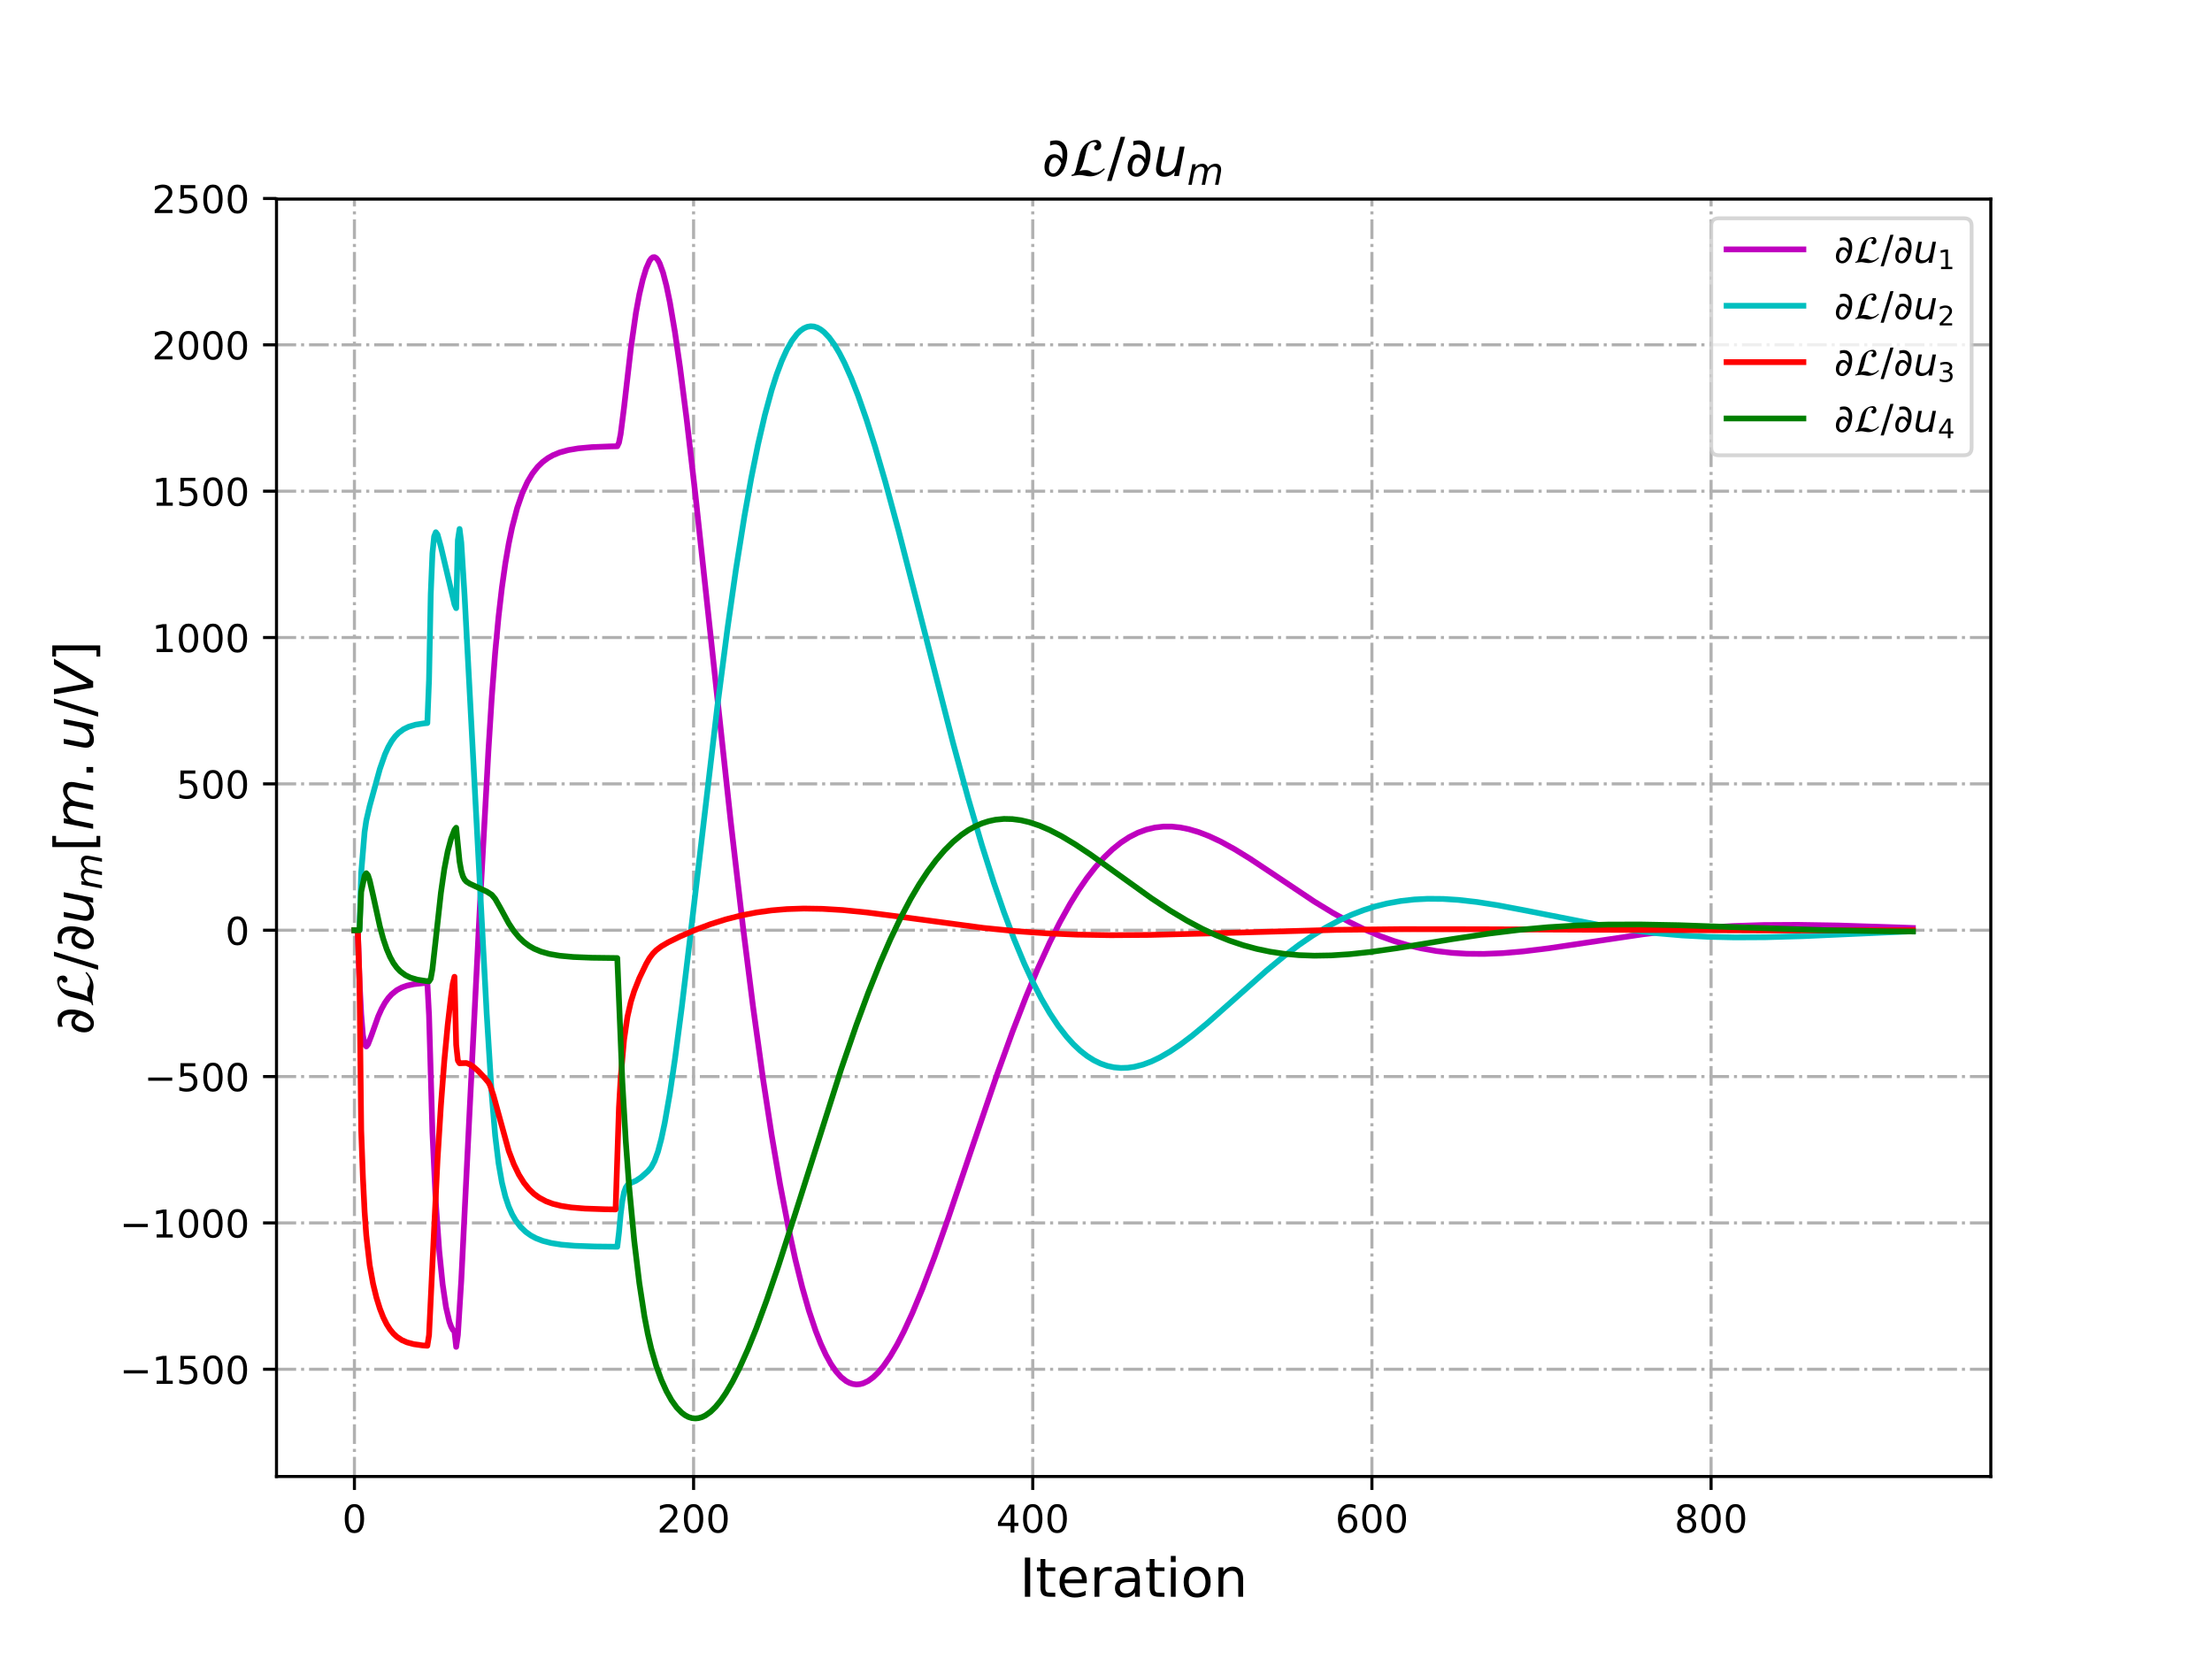 <?xml version="1.0" encoding="utf-8" standalone="no"?>
<!DOCTYPE svg PUBLIC "-//W3C//DTD SVG 1.1//EN"
  "http://www.w3.org/Graphics/SVG/1.1/DTD/svg11.dtd">
<!-- Created with matplotlib (http://matplotlib.org/) -->
<svg height="432pt" version="1.1" viewBox="0 0 576 432" width="576pt" xmlns="http://www.w3.org/2000/svg" xmlns:xlink="http://www.w3.org/1999/xlink">
 <defs>
  <style type="text/css">
*{stroke-linecap:butt;stroke-linejoin:round;}
  </style>
 </defs>
 <g id="figure_1">
  <g id="patch_1">
   <path d="M 0 432 
L 576 432 
L 576 0 
L 0 0 
z
" style="fill:#ffffff;"/>
  </g>
  <g id="axes_1">
   <g id="patch_2">
    <path d="M 72 384.48 
L 518.4 384.48 
L 518.4 51.84 
L 72 51.84 
z
" style="fill:#ffffff;"/>
   </g>
   <g id="matplotlib.axis_1">
    <g id="xtick_1">
     <g id="line2d_1">
      <path clip-path="url(#pac2ba873d5)" d="M 92.291 384.48 
L 92.291 51.84 
" style="fill:none;stroke:#b0b0b0;stroke-dasharray:5.12,1.28,0.8,1.28;stroke-dashoffset:0;stroke-width:0.8;"/>
     </g>
     <g id="line2d_2">
      <defs>
       <path d="M 0 0 
L 0 3.5 
" id="m2a09f7b54c" style="stroke:#000000;stroke-width:0.8;"/>
      </defs>
      <g>
       <use style="stroke:#000000;stroke-width:0.8;" x="92.291" xlink:href="#m2a09f7b54c" y="384.48"/>
      </g>
     </g>
     <g id="text_1">
      <!-- 0 -->
      <defs>
       <path d="M 31.781 66.406 
Q 24.172 66.406 20.328 58.906 
Q 16.5 51.422 16.5 36.375 
Q 16.5 21.391 20.328 13.891 
Q 24.172 6.391 31.781 6.391 
Q 39.453 6.391 43.281 13.891 
Q 47.125 21.391 47.125 36.375 
Q 47.125 51.422 43.281 58.906 
Q 39.453 66.406 31.781 66.406 
z
M 31.781 74.219 
Q 44.047 74.219 50.516 64.516 
Q 56.984 54.828 56.984 36.375 
Q 56.984 17.969 50.516 8.266 
Q 44.047 -1.422 31.781 -1.422 
Q 19.531 -1.422 13.062 8.266 
Q 6.594 17.969 6.594 36.375 
Q 6.594 54.828 13.062 64.516 
Q 19.531 74.219 31.781 74.219 
z
" id="DejaVuSans-30"/>
      </defs>
      <g transform="translate(89.11 399.078)scale(0.1 -0.1)">
       <use xlink:href="#DejaVuSans-30"/>
      </g>
     </g>
    </g>
    <g id="xtick_2">
     <g id="line2d_3">
      <path clip-path="url(#pac2ba873d5)" d="M 180.608 384.48 
L 180.608 51.84 
" style="fill:none;stroke:#b0b0b0;stroke-dasharray:5.12,1.28,0.8,1.28;stroke-dashoffset:0;stroke-width:0.8;"/>
     </g>
     <g id="line2d_4">
      <g>
       <use style="stroke:#000000;stroke-width:0.8;" x="180.608" xlink:href="#m2a09f7b54c" y="384.48"/>
      </g>
     </g>
     <g id="text_2">
      <!-- 200 -->
      <defs>
       <path d="M 19.188 8.297 
L 53.609 8.297 
L 53.609 0 
L 7.328 0 
L 7.328 8.297 
Q 12.938 14.109 22.625 23.891 
Q 32.328 33.688 34.812 36.531 
Q 39.547 41.844 41.422 45.531 
Q 43.312 49.219 43.312 52.781 
Q 43.312 58.594 39.234 62.25 
Q 35.156 65.922 28.609 65.922 
Q 23.969 65.922 18.812 64.312 
Q 13.672 62.703 7.812 59.422 
L 7.812 69.391 
Q 13.766 71.781 18.938 73 
Q 24.125 74.219 28.422 74.219 
Q 39.75 74.219 46.484 68.547 
Q 53.219 62.891 53.219 53.422 
Q 53.219 48.922 51.531 44.891 
Q 49.859 40.875 45.406 35.406 
Q 44.188 33.984 37.641 27.219 
Q 31.109 20.453 19.188 8.297 
z
" id="DejaVuSans-32"/>
      </defs>
      <g transform="translate(171.065 399.078)scale(0.1 -0.1)">
       <use xlink:href="#DejaVuSans-32"/>
       <use x="63.623" xlink:href="#DejaVuSans-30"/>
       <use x="127.246" xlink:href="#DejaVuSans-30"/>
      </g>
     </g>
    </g>
    <g id="xtick_3">
     <g id="line2d_5">
      <path clip-path="url(#pac2ba873d5)" d="M 268.926 384.48 
L 268.926 51.84 
" style="fill:none;stroke:#b0b0b0;stroke-dasharray:5.12,1.28,0.8,1.28;stroke-dashoffset:0;stroke-width:0.8;"/>
     </g>
     <g id="line2d_6">
      <g>
       <use style="stroke:#000000;stroke-width:0.8;" x="268.926" xlink:href="#m2a09f7b54c" y="384.48"/>
      </g>
     </g>
     <g id="text_3">
      <!-- 400 -->
      <defs>
       <path d="M 37.797 64.312 
L 12.891 25.391 
L 37.797 25.391 
z
M 35.203 72.906 
L 47.609 72.906 
L 47.609 25.391 
L 58.016 25.391 
L 58.016 17.188 
L 47.609 17.188 
L 47.609 0 
L 37.797 0 
L 37.797 17.188 
L 4.891 17.188 
L 4.891 26.703 
z
" id="DejaVuSans-34"/>
      </defs>
      <g transform="translate(259.382 399.078)scale(0.1 -0.1)">
       <use xlink:href="#DejaVuSans-34"/>
       <use x="63.623" xlink:href="#DejaVuSans-30"/>
       <use x="127.246" xlink:href="#DejaVuSans-30"/>
      </g>
     </g>
    </g>
    <g id="xtick_4">
     <g id="line2d_7">
      <path clip-path="url(#pac2ba873d5)" d="M 357.243 384.48 
L 357.243 51.84 
" style="fill:none;stroke:#b0b0b0;stroke-dasharray:5.12,1.28,0.8,1.28;stroke-dashoffset:0;stroke-width:0.8;"/>
     </g>
     <g id="line2d_8">
      <g>
       <use style="stroke:#000000;stroke-width:0.8;" x="357.243" xlink:href="#m2a09f7b54c" y="384.48"/>
      </g>
     </g>
     <g id="text_4">
      <!-- 600 -->
      <defs>
       <path d="M 33.016 40.375 
Q 26.375 40.375 22.484 35.828 
Q 18.609 31.297 18.609 23.391 
Q 18.609 15.531 22.484 10.953 
Q 26.375 6.391 33.016 6.391 
Q 39.656 6.391 43.531 10.953 
Q 47.406 15.531 47.406 23.391 
Q 47.406 31.297 43.531 35.828 
Q 39.656 40.375 33.016 40.375 
z
M 52.594 71.297 
L 52.594 62.312 
Q 48.875 64.062 45.094 64.984 
Q 41.312 65.922 37.594 65.922 
Q 27.828 65.922 22.672 59.328 
Q 17.531 52.734 16.797 39.406 
Q 19.672 43.656 24.016 45.922 
Q 28.375 48.188 33.594 48.188 
Q 44.578 48.188 50.953 41.516 
Q 57.328 34.859 57.328 23.391 
Q 57.328 12.156 50.688 5.359 
Q 44.047 -1.422 33.016 -1.422 
Q 20.359 -1.422 13.672 8.266 
Q 6.984 17.969 6.984 36.375 
Q 6.984 53.656 15.188 63.938 
Q 23.391 74.219 37.203 74.219 
Q 40.922 74.219 44.703 73.484 
Q 48.484 72.75 52.594 71.297 
z
" id="DejaVuSans-36"/>
      </defs>
      <g transform="translate(347.699 399.078)scale(0.1 -0.1)">
       <use xlink:href="#DejaVuSans-36"/>
       <use x="63.623" xlink:href="#DejaVuSans-30"/>
       <use x="127.246" xlink:href="#DejaVuSans-30"/>
      </g>
     </g>
    </g>
    <g id="xtick_5">
     <g id="line2d_9">
      <path clip-path="url(#pac2ba873d5)" d="M 445.56 384.48 
L 445.56 51.84 
" style="fill:none;stroke:#b0b0b0;stroke-dasharray:5.12,1.28,0.8,1.28;stroke-dashoffset:0;stroke-width:0.8;"/>
     </g>
     <g id="line2d_10">
      <g>
       <use style="stroke:#000000;stroke-width:0.8;" x="445.56" xlink:href="#m2a09f7b54c" y="384.48"/>
      </g>
     </g>
     <g id="text_5">
      <!-- 800 -->
      <defs>
       <path d="M 31.781 34.625 
Q 24.75 34.625 20.719 30.859 
Q 16.703 27.094 16.703 20.516 
Q 16.703 13.922 20.719 10.156 
Q 24.75 6.391 31.781 6.391 
Q 38.812 6.391 42.859 10.172 
Q 46.922 13.969 46.922 20.516 
Q 46.922 27.094 42.891 30.859 
Q 38.875 34.625 31.781 34.625 
z
M 21.922 38.812 
Q 15.578 40.375 12.031 44.719 
Q 8.5 49.078 8.5 55.328 
Q 8.5 64.062 14.719 69.141 
Q 20.953 74.219 31.781 74.219 
Q 42.672 74.219 48.875 69.141 
Q 55.078 64.062 55.078 55.328 
Q 55.078 49.078 51.531 44.719 
Q 48 40.375 41.703 38.812 
Q 48.828 37.156 52.797 32.312 
Q 56.781 27.484 56.781 20.516 
Q 56.781 9.906 50.312 4.234 
Q 43.844 -1.422 31.781 -1.422 
Q 19.734 -1.422 13.25 4.234 
Q 6.781 9.906 6.781 20.516 
Q 6.781 27.484 10.781 32.312 
Q 14.797 37.156 21.922 38.812 
z
M 18.312 54.391 
Q 18.312 48.734 21.844 45.562 
Q 25.391 42.391 31.781 42.391 
Q 38.141 42.391 41.719 45.562 
Q 45.312 48.734 45.312 54.391 
Q 45.312 60.062 41.719 63.234 
Q 38.141 66.406 31.781 66.406 
Q 25.391 66.406 21.844 63.234 
Q 18.312 60.062 18.312 54.391 
z
" id="DejaVuSans-38"/>
      </defs>
      <g transform="translate(436.017 399.078)scale(0.1 -0.1)">
       <use xlink:href="#DejaVuSans-38"/>
       <use x="63.623" xlink:href="#DejaVuSans-30"/>
       <use x="127.246" xlink:href="#DejaVuSans-30"/>
      </g>
     </g>
    </g>
    <g id="text_6">
     <!-- Iteration -->
     <defs>
      <path d="M 9.812 72.906 
L 19.672 72.906 
L 19.672 0 
L 9.812 0 
z
" id="DejaVuSans-49"/>
      <path d="M 18.312 70.219 
L 18.312 54.688 
L 36.812 54.688 
L 36.812 47.703 
L 18.312 47.703 
L 18.312 18.016 
Q 18.312 11.328 20.141 9.422 
Q 21.969 7.516 27.594 7.516 
L 36.812 7.516 
L 36.812 0 
L 27.594 0 
Q 17.188 0 13.234 3.875 
Q 9.281 7.766 9.281 18.016 
L 9.281 47.703 
L 2.688 47.703 
L 2.688 54.688 
L 9.281 54.688 
L 9.281 70.219 
z
" id="DejaVuSans-74"/>
      <path d="M 56.203 29.594 
L 56.203 25.203 
L 14.891 25.203 
Q 15.484 15.922 20.484 11.062 
Q 25.484 6.203 34.422 6.203 
Q 39.594 6.203 44.453 7.469 
Q 49.312 8.734 54.109 11.281 
L 54.109 2.781 
Q 49.266 0.734 44.188 -0.344 
Q 39.109 -1.422 33.891 -1.422 
Q 20.797 -1.422 13.156 6.188 
Q 5.516 13.812 5.516 26.812 
Q 5.516 40.234 12.766 48.109 
Q 20.016 56 32.328 56 
Q 43.359 56 49.781 48.891 
Q 56.203 41.797 56.203 29.594 
z
M 47.219 32.234 
Q 47.125 39.594 43.094 43.984 
Q 39.062 48.391 32.422 48.391 
Q 24.906 48.391 20.391 44.141 
Q 15.875 39.891 15.188 32.172 
z
" id="DejaVuSans-65"/>
      <path d="M 41.109 46.297 
Q 39.594 47.172 37.812 47.578 
Q 36.031 48 33.891 48 
Q 26.266 48 22.188 43.047 
Q 18.109 38.094 18.109 28.812 
L 18.109 0 
L 9.078 0 
L 9.078 54.688 
L 18.109 54.688 
L 18.109 46.188 
Q 20.953 51.172 25.484 53.578 
Q 30.031 56 36.531 56 
Q 37.453 56 38.578 55.875 
Q 39.703 55.766 41.062 55.516 
z
" id="DejaVuSans-72"/>
      <path d="M 34.281 27.484 
Q 23.391 27.484 19.188 25 
Q 14.984 22.516 14.984 16.5 
Q 14.984 11.719 18.141 8.906 
Q 21.297 6.109 26.703 6.109 
Q 34.188 6.109 38.703 11.406 
Q 43.219 16.703 43.219 25.484 
L 43.219 27.484 
z
M 52.203 31.203 
L 52.203 0 
L 43.219 0 
L 43.219 8.297 
Q 40.141 3.328 35.547 0.953 
Q 30.953 -1.422 24.312 -1.422 
Q 15.922 -1.422 10.953 3.297 
Q 6 8.016 6 15.922 
Q 6 25.141 12.172 29.828 
Q 18.359 34.516 30.609 34.516 
L 43.219 34.516 
L 43.219 35.406 
Q 43.219 41.609 39.141 45 
Q 35.062 48.391 27.688 48.391 
Q 23 48.391 18.547 47.266 
Q 14.109 46.141 10.016 43.891 
L 10.016 52.203 
Q 14.938 54.109 19.578 55.047 
Q 24.219 56 28.609 56 
Q 40.484 56 46.344 49.844 
Q 52.203 43.703 52.203 31.203 
z
" id="DejaVuSans-61"/>
      <path d="M 9.422 54.688 
L 18.406 54.688 
L 18.406 0 
L 9.422 0 
z
M 9.422 75.984 
L 18.406 75.984 
L 18.406 64.594 
L 9.422 64.594 
z
" id="DejaVuSans-69"/>
      <path d="M 30.609 48.391 
Q 23.391 48.391 19.188 42.75 
Q 14.984 37.109 14.984 27.297 
Q 14.984 17.484 19.156 11.844 
Q 23.344 6.203 30.609 6.203 
Q 37.797 6.203 41.984 11.859 
Q 46.188 17.531 46.188 27.297 
Q 46.188 37.016 41.984 42.703 
Q 37.797 48.391 30.609 48.391 
z
M 30.609 56 
Q 42.328 56 49.016 48.375 
Q 55.719 40.766 55.719 27.297 
Q 55.719 13.875 49.016 6.219 
Q 42.328 -1.422 30.609 -1.422 
Q 18.844 -1.422 12.172 6.219 
Q 5.516 13.875 5.516 27.297 
Q 5.516 40.766 12.172 48.375 
Q 18.844 56 30.609 56 
z
" id="DejaVuSans-6f"/>
      <path d="M 54.891 33.016 
L 54.891 0 
L 45.906 0 
L 45.906 32.719 
Q 45.906 40.484 42.875 44.328 
Q 39.844 48.188 33.797 48.188 
Q 26.516 48.188 22.312 43.547 
Q 18.109 38.922 18.109 30.906 
L 18.109 0 
L 9.078 0 
L 9.078 54.688 
L 18.109 54.688 
L 18.109 46.188 
Q 21.344 51.125 25.703 53.562 
Q 30.078 56 35.797 56 
Q 45.219 56 50.047 50.172 
Q 54.891 44.344 54.891 33.016 
z
" id="DejaVuSans-6e"/>
     </defs>
     <g transform="translate(265.508 415.796)scale(0.14 -0.14)">
      <use xlink:href="#DejaVuSans-49"/>
      <use x="29.492" xlink:href="#DejaVuSans-74"/>
      <use x="68.701" xlink:href="#DejaVuSans-65"/>
      <use x="130.225" xlink:href="#DejaVuSans-72"/>
      <use x="171.338" xlink:href="#DejaVuSans-61"/>
      <use x="232.617" xlink:href="#DejaVuSans-74"/>
      <use x="271.826" xlink:href="#DejaVuSans-69"/>
      <use x="299.609" xlink:href="#DejaVuSans-6f"/>
      <use x="360.791" xlink:href="#DejaVuSans-6e"/>
     </g>
    </g>
   </g>
   <g id="matplotlib.axis_2">
    <g id="ytick_1">
     <g id="line2d_11">
      <path clip-path="url(#pac2ba873d5)" d="M 72 356.558 
L 518.4 356.558 
" style="fill:none;stroke:#b0b0b0;stroke-dasharray:5.12,1.28,0.8,1.28;stroke-dashoffset:0;stroke-width:0.8;"/>
     </g>
     <g id="line2d_12">
      <defs>
       <path d="M 0 0 
L -3.5 0 
" id="mdbbeaacf88" style="stroke:#000000;stroke-width:0.8;"/>
      </defs>
      <g>
       <use style="stroke:#000000;stroke-width:0.8;" x="72" xlink:href="#mdbbeaacf88" y="356.558"/>
      </g>
     </g>
     <g id="text_7">
      <!-- −1500 -->
      <defs>
       <path d="M 10.594 35.5 
L 73.188 35.5 
L 73.188 27.203 
L 10.594 27.203 
z
" id="DejaVuSans-2212"/>
       <path d="M 12.406 8.297 
L 28.516 8.297 
L 28.516 63.922 
L 10.984 60.406 
L 10.984 69.391 
L 28.422 72.906 
L 38.281 72.906 
L 38.281 8.297 
L 54.391 8.297 
L 54.391 0 
L 12.406 0 
z
" id="DejaVuSans-31"/>
       <path d="M 10.797 72.906 
L 49.516 72.906 
L 49.516 64.594 
L 19.828 64.594 
L 19.828 46.734 
Q 21.969 47.469 24.109 47.828 
Q 26.266 48.188 28.422 48.188 
Q 40.625 48.188 47.75 41.5 
Q 54.891 34.812 54.891 23.391 
Q 54.891 11.625 47.562 5.094 
Q 40.234 -1.422 26.906 -1.422 
Q 22.312 -1.422 17.547 -0.641 
Q 12.797 0.141 7.719 1.703 
L 7.719 11.625 
Q 12.109 9.234 16.797 8.062 
Q 21.484 6.891 26.703 6.891 
Q 35.156 6.891 40.078 11.328 
Q 45.016 15.766 45.016 23.391 
Q 45.016 31 40.078 35.438 
Q 35.156 39.891 26.703 39.891 
Q 22.75 39.891 18.812 39.016 
Q 14.891 38.141 10.797 36.281 
z
" id="DejaVuSans-35"/>
      </defs>
      <g transform="translate(31.17 360.357)scale(0.1 -0.1)">
       <use xlink:href="#DejaVuSans-2212"/>
       <use x="83.789" xlink:href="#DejaVuSans-31"/>
       <use x="147.412" xlink:href="#DejaVuSans-35"/>
       <use x="211.035" xlink:href="#DejaVuSans-30"/>
       <use x="274.658" xlink:href="#DejaVuSans-30"/>
      </g>
     </g>
    </g>
    <g id="ytick_2">
     <g id="line2d_13">
      <path clip-path="url(#pac2ba873d5)" d="M 72 318.449 
L 518.4 318.449 
" style="fill:none;stroke:#b0b0b0;stroke-dasharray:5.12,1.28,0.8,1.28;stroke-dashoffset:0;stroke-width:0.8;"/>
     </g>
     <g id="line2d_14">
      <g>
       <use style="stroke:#000000;stroke-width:0.8;" x="72" xlink:href="#mdbbeaacf88" y="318.449"/>
      </g>
     </g>
     <g id="text_8">
      <!-- −1000 -->
      <g transform="translate(31.17 322.248)scale(0.1 -0.1)">
       <use xlink:href="#DejaVuSans-2212"/>
       <use x="83.789" xlink:href="#DejaVuSans-31"/>
       <use x="147.412" xlink:href="#DejaVuSans-30"/>
       <use x="211.035" xlink:href="#DejaVuSans-30"/>
       <use x="274.658" xlink:href="#DejaVuSans-30"/>
      </g>
     </g>
    </g>
    <g id="ytick_3">
     <g id="line2d_15">
      <path clip-path="url(#pac2ba873d5)" d="M 72 280.34 
L 518.4 280.34 
" style="fill:none;stroke:#b0b0b0;stroke-dasharray:5.12,1.28,0.8,1.28;stroke-dashoffset:0;stroke-width:0.8;"/>
     </g>
     <g id="line2d_16">
      <g>
       <use style="stroke:#000000;stroke-width:0.8;" x="72" xlink:href="#mdbbeaacf88" y="280.34"/>
      </g>
     </g>
     <g id="text_9">
      <!-- −500 -->
      <g transform="translate(37.533 284.139)scale(0.1 -0.1)">
       <use xlink:href="#DejaVuSans-2212"/>
       <use x="83.789" xlink:href="#DejaVuSans-35"/>
       <use x="147.412" xlink:href="#DejaVuSans-30"/>
       <use x="211.035" xlink:href="#DejaVuSans-30"/>
      </g>
     </g>
    </g>
    <g id="ytick_4">
     <g id="line2d_17">
      <path clip-path="url(#pac2ba873d5)" d="M 72 242.231 
L 518.4 242.231 
" style="fill:none;stroke:#b0b0b0;stroke-dasharray:5.12,1.28,0.8,1.28;stroke-dashoffset:0;stroke-width:0.8;"/>
     </g>
     <g id="line2d_18">
      <g>
       <use style="stroke:#000000;stroke-width:0.8;" x="72" xlink:href="#mdbbeaacf88" y="242.231"/>
      </g>
     </g>
     <g id="text_10">
      <!-- 0 -->
      <g transform="translate(58.638 246.03)scale(0.1 -0.1)">
       <use xlink:href="#DejaVuSans-30"/>
      </g>
     </g>
    </g>
    <g id="ytick_5">
     <g id="line2d_19">
      <path clip-path="url(#pac2ba873d5)" d="M 72 204.122 
L 518.4 204.122 
" style="fill:none;stroke:#b0b0b0;stroke-dasharray:5.12,1.28,0.8,1.28;stroke-dashoffset:0;stroke-width:0.8;"/>
     </g>
     <g id="line2d_20">
      <g>
       <use style="stroke:#000000;stroke-width:0.8;" x="72" xlink:href="#mdbbeaacf88" y="204.122"/>
      </g>
     </g>
     <g id="text_11">
      <!-- 500 -->
      <g transform="translate(45.913 207.921)scale(0.1 -0.1)">
       <use xlink:href="#DejaVuSans-35"/>
       <use x="63.623" xlink:href="#DejaVuSans-30"/>
       <use x="127.246" xlink:href="#DejaVuSans-30"/>
      </g>
     </g>
    </g>
    <g id="ytick_6">
     <g id="line2d_21">
      <path clip-path="url(#pac2ba873d5)" d="M 72 166.013 
L 518.4 166.013 
" style="fill:none;stroke:#b0b0b0;stroke-dasharray:5.12,1.28,0.8,1.28;stroke-dashoffset:0;stroke-width:0.8;"/>
     </g>
     <g id="line2d_22">
      <g>
       <use style="stroke:#000000;stroke-width:0.8;" x="72" xlink:href="#mdbbeaacf88" y="166.013"/>
      </g>
     </g>
     <g id="text_12">
      <!-- 1000 -->
      <g transform="translate(39.55 169.812)scale(0.1 -0.1)">
       <use xlink:href="#DejaVuSans-31"/>
       <use x="63.623" xlink:href="#DejaVuSans-30"/>
       <use x="127.246" xlink:href="#DejaVuSans-30"/>
       <use x="190.869" xlink:href="#DejaVuSans-30"/>
      </g>
     </g>
    </g>
    <g id="ytick_7">
     <g id="line2d_23">
      <path clip-path="url(#pac2ba873d5)" d="M 72 127.904 
L 518.4 127.904 
" style="fill:none;stroke:#b0b0b0;stroke-dasharray:5.12,1.28,0.8,1.28;stroke-dashoffset:0;stroke-width:0.8;"/>
     </g>
     <g id="line2d_24">
      <g>
       <use style="stroke:#000000;stroke-width:0.8;" x="72" xlink:href="#mdbbeaacf88" y="127.904"/>
      </g>
     </g>
     <g id="text_13">
      <!-- 1500 -->
      <g transform="translate(39.55 131.703)scale(0.1 -0.1)">
       <use xlink:href="#DejaVuSans-31"/>
       <use x="63.623" xlink:href="#DejaVuSans-35"/>
       <use x="127.246" xlink:href="#DejaVuSans-30"/>
       <use x="190.869" xlink:href="#DejaVuSans-30"/>
      </g>
     </g>
    </g>
    <g id="ytick_8">
     <g id="line2d_25">
      <path clip-path="url(#pac2ba873d5)" d="M 72 89.795 
L 518.4 89.795 
" style="fill:none;stroke:#b0b0b0;stroke-dasharray:5.12,1.28,0.8,1.28;stroke-dashoffset:0;stroke-width:0.8;"/>
     </g>
     <g id="line2d_26">
      <g>
       <use style="stroke:#000000;stroke-width:0.8;" x="72" xlink:href="#mdbbeaacf88" y="89.795"/>
      </g>
     </g>
     <g id="text_14">
      <!-- 2000 -->
      <g transform="translate(39.55 93.594)scale(0.1 -0.1)">
       <use xlink:href="#DejaVuSans-32"/>
       <use x="63.623" xlink:href="#DejaVuSans-30"/>
       <use x="127.246" xlink:href="#DejaVuSans-30"/>
       <use x="190.869" xlink:href="#DejaVuSans-30"/>
      </g>
     </g>
    </g>
    <g id="ytick_9">
     <g id="line2d_27">
      <path clip-path="url(#pac2ba873d5)" d="M 72 51.686 
L 518.4 51.686 
" style="fill:none;stroke:#b0b0b0;stroke-dasharray:5.12,1.28,0.8,1.28;stroke-dashoffset:0;stroke-width:0.8;"/>
     </g>
     <g id="line2d_28">
      <g>
       <use style="stroke:#000000;stroke-width:0.8;" x="72" xlink:href="#mdbbeaacf88" y="51.686"/>
      </g>
     </g>
     <g id="text_15">
      <!-- 2500 -->
      <g transform="translate(39.55 55.485)scale(0.1 -0.1)">
       <use xlink:href="#DejaVuSans-32"/>
       <use x="63.623" xlink:href="#DejaVuSans-35"/>
       <use x="127.246" xlink:href="#DejaVuSans-30"/>
       <use x="190.869" xlink:href="#DejaVuSans-30"/>
      </g>
     </g>
    </g>
    <g id="text_16">
     <!-- $\partial \mathcal{L}/ \partial u_{m}[m.u/V]$ -->
     <defs>
      <path d="M 21.344 -1.422 
Q 14.453 -1.422 9.969 2.734 
Q 4.641 7.672 4.641 16.609 
Q 4.641 25.875 9.328 33.109 
Q 14.156 40.531 22.859 40.531 
Q 28.562 40.531 33.062 36.969 
Q 35.688 34.859 37.5 31.344 
Q 38.141 35.297 38.141 39.797 
Q 38.141 46.391 36.578 50.203 
Q 33.109 58.641 23.922 58.641 
Q 20.453 58.641 15.094 56.5 
L 15.094 64.703 
Q 20.75 66.219 25.828 66.219 
Q 38.922 66.219 44.484 54.203 
Q 47.078 48.531 47.078 40.094 
Q 47.078 34.578 45.844 28.172 
Q 42.781 12.156 34.812 4.547 
Q 28.562 -1.422 21.344 -1.422 
z
M 12.984 15.141 
Q 12.984 10.25 15.141 7.625 
Q 17.438 4.828 20.953 4.828 
Q 24.078 4.828 26.562 7.031 
Q 30.078 10.062 32.672 14.984 
Q 34.812 19.047 35.891 23.391 
Q 31.547 33.891 24.031 33.891 
Q 17.578 33.891 14.75 25.391 
Q 12.984 20.125 12.984 15.141 
z
" id="DejaVuSans-2202"/>
      <path d="M 63.594 14.297 
L 65.297 12.5 
Q 52.297 -0.703 37.703 -0.703 
Q 33.703 -0.703 28.906 0.406 
Q 21.797 1.906 17.906 1.906 
Q 15.703 1.906 10.5 0.953 
Q 5.297 0 3 0 
L 3.594 2.406 
Q 9.094 2.406 11.406 11.703 
L 18.406 40.094 
Q 20.094 47 23.688 52.391 
Q 27.297 57.797 31.641 60.844 
Q 36 63.906 40.391 65.453 
Q 44.797 67 48.797 67 
Q 53.797 67 56.141 63.797 
Q 58.5 60.594 58.5 56 
Q 58.5 52.297 56.141 50 
Q 53.797 47.703 50.406 47.703 
Q 48.203 47.703 46.797 49.203 
Q 45.406 50.703 45.406 52.797 
Q 45.406 54.406 46.203 55.5 
Q 47 56.594 47.891 56.938 
Q 48.797 57.297 49.594 57.891 
Q 50.406 58.5 50.406 59.203 
Q 50.406 63 44.594 63 
Q 39.406 63 36.094 59.141 
Q 32.797 55.297 31.094 48.938 
Q 29.406 42.594 28.047 35.688 
Q 26.703 28.797 24.203 21.297 
Q 21.703 13.797 18.094 9.203 
L 18.094 8.797 
Q 21.297 11 29.5 11 
Q 34.797 11 38.438 8.5 
Q 42.094 6 46.297 6 
Q 54.797 6 63.594 14.297 
z
" id="STIXNonUnicode-Italic-e238"/>
      <path d="M 25.391 72.906 
L 33.688 72.906 
L 8.297 -9.281 
L 0 -9.281 
z
" id="DejaVuSans-2f"/>
      <path d="M 6.688 21.688 
L 13.094 54.688 
L 22.125 54.688 
L 15.719 22.016 
Q 15.234 19.625 15.016 17.922 
Q 14.797 16.219 14.797 15.094 
Q 14.797 10.938 17.328 8.656 
Q 19.875 6.391 24.516 6.391 
Q 31.734 6.391 37 11.266 
Q 42.281 16.156 43.891 24.422 
L 49.906 54.688 
L 58.891 54.688 
L 48.297 0 
L 39.312 0 
L 41.109 8.594 
Q 37.312 3.812 32.062 1.188 
Q 26.812 -1.422 20.906 -1.422 
Q 13.719 -1.422 9.719 2.516 
Q 5.719 6.453 5.719 13.484 
Q 5.719 14.938 5.953 17.141 
Q 6.203 19.344 6.688 21.688 
z
" id="DejaVuSans-Oblique-75"/>
      <path d="M 89.797 33.016 
L 83.406 0 
L 74.422 0 
L 80.719 32.719 
Q 81.109 34.812 81.297 36.328 
Q 81.5 37.844 81.5 38.922 
Q 81.5 43.312 79.047 45.75 
Q 76.609 48.188 72.219 48.188 
Q 65.672 48.188 60.547 43.281 
Q 55.422 38.375 53.906 30.516 
L 47.906 0 
L 38.922 0 
L 45.312 32.719 
Q 45.703 34.516 45.891 36.047 
Q 46.094 37.594 46.094 38.812 
Q 46.094 43.266 43.656 45.719 
Q 41.219 48.188 36.922 48.188 
Q 30.281 48.188 25.141 43.281 
Q 20.016 38.375 18.5 30.516 
L 12.5 0 
L 3.516 0 
L 14.203 54.688 
L 23.188 54.688 
L 21.484 46.188 
Q 25.141 50.984 30.047 53.484 
Q 34.969 56 40.578 56 
Q 46.531 56 50.359 52.875 
Q 54.203 49.75 54.984 44.188 
Q 59.078 49.953 64.469 52.969 
Q 69.875 56 75.875 56 
Q 82.906 56 86.734 51.953 
Q 90.578 47.906 90.578 40.484 
Q 90.578 38.875 90.375 36.938 
Q 90.188 35.016 89.797 33.016 
z
" id="DejaVuSans-Oblique-6d"/>
      <path d="M 8.594 75.984 
L 29.297 75.984 
L 29.297 69 
L 17.578 69 
L 17.578 -6.203 
L 29.297 -6.203 
L 29.297 -13.188 
L 8.594 -13.188 
z
" id="DejaVuSans-5b"/>
      <path d="M 10.688 12.406 
L 21 12.406 
L 21 0 
L 10.688 0 
z
" id="DejaVuSans-2e"/>
      <path d="M 20.609 0 
L 7.812 72.906 
L 17.484 72.906 
L 28.078 10.203 
L 63.484 72.906 
L 74.219 72.906 
L 32.078 0 
z
" id="DejaVuSans-Oblique-56"/>
      <path d="M 30.422 75.984 
L 30.422 -13.188 
L 9.719 -13.188 
L 9.719 -6.203 
L 21.391 -6.203 
L 21.391 69 
L 9.719 69 
L 9.719 75.984 
z
" id="DejaVuSans-5d"/>
     </defs>
     <g transform="translate(24.259 269.47)rotate(-90)scale(0.14 -0.14)">
      <use transform="translate(0 0.016)" xlink:href="#DejaVuSans-2202"/>
      <use transform="translate(51.709 0.016)" xlink:href="#STIXNonUnicode-Italic-e238"/>
      <use transform="translate(121.009 0.016)" xlink:href="#DejaVuSans-2f"/>
      <use transform="translate(154.7 0.016)" xlink:href="#DejaVuSans-2202"/>
      <use transform="translate(206.409 0.016)" xlink:href="#DejaVuSans-Oblique-75"/>
      <use transform="translate(269.788 -16.391)scale(0.7)" xlink:href="#DejaVuSans-Oblique-6d"/>
      <use transform="translate(340.711 0.016)" xlink:href="#DejaVuSans-5b"/>
      <use transform="translate(379.725 0.016)" xlink:href="#DejaVuSans-Oblique-6d"/>
      <use transform="translate(477.137 0.016)" xlink:href="#DejaVuSans-2e"/>
      <use transform="translate(528.406 0.016)" xlink:href="#DejaVuSans-Oblique-75"/>
      <use transform="translate(591.785 0.016)" xlink:href="#DejaVuSans-2f"/>
      <use transform="translate(625.477 0.016)" xlink:href="#DejaVuSans-Oblique-56"/>
      <use transform="translate(693.885 0.016)" xlink:href="#DejaVuSans-5d"/>
     </g>
    </g>
   </g>
   <g id="line2d_29">
    <path clip-path="url(#pac2ba873d5)" d="M 92.291 242.231 
L 92.732 242.231 
L 93.174 242.231 
L 93.616 255.569 
L 94.057 264.114 
L 94.499 269.562 
L 94.94 271.979 
L 95.382 272.49 
L 95.824 271.961 
L 96.707 269.659 
L 98.473 264.689 
L 99.356 262.717 
L 100.239 261.126 
L 101.123 259.869 
L 102.006 258.891 
L 103.331 257.83 
L 104.655 257.124 
L 105.98 256.658 
L 107.746 256.277 
L 110.396 255.991 
L 111.279 255.939 
L 111.721 264.331 
L 112.604 294.847 
L 113.487 313.255 
L 114.37 325.679 
L 115.253 334.392 
L 116.137 340.379 
L 117.02 344.201 
L 117.461 345.429 
L 117.903 346.26 
L 118.345 346.732 
L 118.786 350.718 
L 119.228 347.636 
L 120.111 333.503 
L 122.319 288.576 
L 124.968 235.873 
L 127.176 195.601 
L 128.059 181.52 
L 128.943 169.931 
L 129.826 160.546 
L 130.709 152.92 
L 131.592 146.682 
L 132.475 141.549 
L 133.358 137.305 
L 134.683 132.255 
L 136.008 128.422 
L 137.333 125.506 
L 138.658 123.284 
L 139.982 121.59 
L 141.307 120.296 
L 142.632 119.309 
L 143.957 118.556 
L 145.723 117.821 
L 147.931 117.207 
L 150.58 116.755 
L 154.113 116.432 
L 158.971 116.239 
L 160.737 116.204 
L 161.178 115.267 
L 161.62 113.019 
L 162.503 106.073 
L 164.27 90.71 
L 165.594 81.466 
L 166.477 76.665 
L 167.361 72.863 
L 168.244 69.954 
L 169.127 67.939 
L 169.569 67.325 
L 170.01 66.996 
L 170.452 66.96 
L 170.893 67.216 
L 171.335 67.759 
L 171.777 68.581 
L 172.66 71.017 
L 173.543 74.423 
L 174.426 78.69 
L 175.751 86.477 
L 177.076 95.632 
L 178.842 109.464 
L 181.05 128.559 
L 185.024 165.393 
L 190.323 214.327 
L 193.414 240.906 
L 196.064 261.934 
L 198.713 281.083 
L 200.921 295.491 
L 203.129 308.433 
L 205.337 319.882 
L 207.103 327.963 
L 208.87 335.092 
L 210.636 341.283 
L 212.402 346.554 
L 213.727 349.919 
L 215.052 352.792 
L 216.377 355.187 
L 217.702 357.116 
L 219.026 358.596 
L 220.351 359.643 
L 221.234 360.108 
L 222.117 360.392 
L 223.001 360.502 
L 223.884 360.441 
L 224.767 360.217 
L 226.092 359.583 
L 227.416 358.61 
L 228.741 357.318 
L 230.066 355.724 
L 231.832 353.163 
L 233.599 350.146 
L 235.365 346.718 
L 237.573 341.922 
L 240.222 335.531 
L 243.314 327.379 
L 246.846 317.407 
L 253.028 299.131 
L 259.652 279.722 
L 263.627 268.725 
L 267.159 259.589 
L 270.25 252.192 
L 273.341 245.418 
L 275.991 240.144 
L 278.64 235.381 
L 280.848 231.812 
L 283.056 228.609 
L 285.264 225.771 
L 287.472 223.295 
L 289.68 221.174 
L 291.888 219.398 
L 294.096 217.957 
L 296.304 216.837 
L 298.512 216.022 
L 300.72 215.496 
L 302.928 215.242 
L 305.136 215.239 
L 307.344 215.47 
L 309.552 215.914 
L 312.201 216.698 
L 314.851 217.725 
L 317.942 219.181 
L 321.474 221.122 
L 325.449 223.564 
L 331.189 227.375 
L 342.229 234.754 
L 347.086 237.717 
L 351.502 240.15 
L 355.477 242.089 
L 359.451 243.771 
L 362.984 245.04 
L 366.516 246.096 
L 370.049 246.94 
L 374.023 247.647 
L 377.998 248.113 
L 381.972 248.357 
L 386.388 248.396 
L 391.245 248.198 
L 396.544 247.751 
L 403.168 246.946 
L 412.883 245.5 
L 427.897 243.272 
L 436.287 242.27 
L 443.794 241.594 
L 451.301 241.137 
L 459.249 240.879 
L 468.081 240.826 
L 478.679 241 
L 495.018 241.529 
L 498.109 241.638 
L 498.109 241.638 
" style="fill:none;stroke:#bf00bf;stroke-linecap:square;stroke-width:1.5;"/>
   </g>
   <g id="line2d_30">
    <path clip-path="url(#pac2ba873d5)" d="M 92.291 242.231 
L 93.616 242.231 
L 94.057 227.226 
L 94.94 216.634 
L 95.382 213.665 
L 96.265 209.854 
L 98.915 200.231 
L 100.239 196.444 
L 101.123 194.495 
L 102.006 192.959 
L 102.889 191.768 
L 103.772 190.855 
L 105.097 189.879 
L 106.422 189.237 
L 108.188 188.712 
L 110.396 188.364 
L 111.279 188.281 
L 111.721 177.03 
L 112.162 154.787 
L 112.604 144.109 
L 113.045 139.694 
L 113.487 138.595 
L 113.929 139.189 
L 114.812 142.377 
L 118.345 157.387 
L 118.786 158.36 
L 119.228 140.644 
L 119.669 137.745 
L 120.111 141.232 
L 120.994 155.46 
L 126.735 263.982 
L 128.059 285.231 
L 128.943 295.684 
L 129.826 302.944 
L 130.709 307.985 
L 131.592 311.573 
L 132.475 314.207 
L 133.358 316.201 
L 134.242 317.749 
L 135.566 319.496 
L 136.891 320.768 
L 138.216 321.714 
L 139.541 322.425 
L 141.307 323.112 
L 143.515 323.683 
L 146.164 324.101 
L 149.697 324.401 
L 154.996 324.589 
L 160.737 324.655 
L 161.178 320.934 
L 161.62 316.16 
L 162.062 312.655 
L 162.503 310.483 
L 162.945 309.252 
L 163.386 308.59 
L 164.27 308.019 
L 165.594 307.462 
L 166.919 306.582 
L 168.685 305.006 
L 169.569 303.979 
L 170.452 302.341 
L 171.335 299.873 
L 172.218 296.533 
L 173.101 292.368 
L 174.426 284.763 
L 175.751 275.825 
L 177.517 262.388 
L 180.167 240.286 
L 186.79 184.029 
L 189.44 163.645 
L 191.648 148.202 
L 193.856 134.351 
L 195.622 124.487 
L 197.389 115.739 
L 199.155 108.12 
L 200.921 101.627 
L 202.246 97.489 
L 203.571 93.968 
L 204.896 91.051 
L 206.22 88.724 
L 207.545 86.971 
L 208.428 86.113 
L 209.311 85.495 
L 210.195 85.112 
L 211.078 84.959 
L 211.961 85.028 
L 212.844 85.313 
L 213.727 85.807 
L 214.61 86.503 
L 215.935 87.911 
L 217.26 89.734 
L 218.585 91.948 
L 219.909 94.527 
L 221.676 98.493 
L 223.442 103.006 
L 225.65 109.329 
L 227.858 116.305 
L 230.508 125.382 
L 234.04 138.387 
L 238.898 157.267 
L 248.171 193.465 
L 252.145 208.004 
L 255.678 220.063 
L 258.769 229.815 
L 261.419 237.511 
L 264.068 244.557 
L 266.718 250.924 
L 268.926 255.701 
L 271.134 259.992 
L 273.341 263.797 
L 275.549 267.122 
L 277.757 269.975 
L 279.524 271.925 
L 281.29 273.589 
L 283.056 274.974 
L 284.823 276.09 
L 286.589 276.949 
L 288.355 277.561 
L 290.122 277.938 
L 291.888 278.093 
L 293.654 278.039 
L 295.421 277.789 
L 297.629 277.222 
L 299.837 276.397 
L 302.045 275.341 
L 304.694 273.808 
L 307.344 272.028 
L 310.435 269.697 
L 314.409 266.405 
L 320.15 261.313 
L 329.865 252.68 
L 334.28 249.05 
L 338.255 246.05 
L 341.787 243.636 
L 345.32 241.484 
L 348.853 239.608 
L 351.944 238.199 
L 355.035 237.008 
L 358.126 236.03 
L 361.217 235.259 
L 364.75 234.621 
L 368.283 234.223 
L 371.815 234.046 
L 375.79 234.082 
L 379.764 234.333 
L 384.621 234.88 
L 389.92 235.706 
L 396.986 237.043 
L 417.74 241.125 
L 424.806 242.215 
L 431.429 243.014 
L 438.053 243.585 
L 444.677 243.937 
L 451.742 244.096 
L 459.691 244.054 
L 469.406 243.777 
L 485.745 243.047 
L 498.109 242.504 
L 498.109 242.504 
" style="fill:none;stroke:#00bfbf;stroke-linecap:square;stroke-width:1.5;"/>
   </g>
   <g id="line2d_31">
    <path clip-path="url(#pac2ba873d5)" d="M 92.291 242.231 
L 92.732 242.231 
L 93.174 242.231 
L 93.616 255.569 
L 94.057 294.333 
L 94.499 306.597 
L 94.94 315.523 
L 95.382 321.705 
L 96.265 329.431 
L 97.148 334.305 
L 98.032 337.916 
L 98.915 340.762 
L 99.798 343.023 
L 100.681 344.806 
L 101.564 346.196 
L 102.447 347.268 
L 103.331 348.089 
L 104.655 348.966 
L 105.98 349.544 
L 107.746 350.017 
L 109.954 350.33 
L 111.279 350.435 
L 111.721 347.657 
L 112.604 329.144 
L 113.929 302.043 
L 114.812 287.815 
L 115.695 276.274 
L 116.578 266.924 
L 117.461 259.354 
L 117.903 256.132 
L 118.345 254.349 
L 118.786 272.064 
L 119.228 276.156 
L 119.669 276.865 
L 121.436 276.809 
L 122.319 277.161 
L 123.202 277.734 
L 124.527 278.885 
L 126.293 280.78 
L 127.176 281.826 
L 127.618 282.641 
L 128.501 285.285 
L 132.475 299.688 
L 133.8 303.162 
L 135.125 305.897 
L 136.45 308.021 
L 137.774 309.657 
L 139.099 310.913 
L 140.424 311.874 
L 142.19 312.813 
L 143.957 313.469 
L 146.164 314.018 
L 148.814 314.421 
L 152.347 314.71 
L 157.646 314.891 
L 160.295 314.93 
L 161.178 288.385 
L 161.62 280.67 
L 162.503 270.725 
L 163.386 264.762 
L 164.27 260.881 
L 165.153 258.052 
L 166.477 254.713 
L 168.244 251.027 
L 169.127 249.49 
L 170.01 248.303 
L 170.893 247.412 
L 172.218 246.412 
L 173.984 245.378 
L 177.076 243.86 
L 181.05 242.144 
L 185.024 240.654 
L 188.998 239.399 
L 192.973 238.386 
L 196.947 237.61 
L 200.921 237.063 
L 204.896 236.728 
L 209.311 236.581 
L 214.169 236.66 
L 219.468 236.981 
L 225.65 237.591 
L 234.04 238.67 
L 256.12 241.634 
L 264.51 242.469 
L 272.458 243.032 
L 280.407 243.373 
L 289.239 243.519 
L 299.395 243.448 
L 313.084 243.103 
L 347.97 242.129 
L 364.75 241.951 
L 385.063 241.975 
L 463.224 242.293 
L 498.109 242.239 
L 498.109 242.239 
" style="fill:none;stroke:#ff0000;stroke-linecap:square;stroke-width:1.5;"/>
   </g>
   <g id="line2d_32">
    <path clip-path="url(#pac2ba873d5)" d="M 92.291 242.231 
L 93.616 242.231 
L 94.057 232.227 
L 94.94 228.035 
L 95.382 227.386 
L 95.824 227.919 
L 96.265 229.258 
L 97.148 233.131 
L 98.915 241.226 
L 99.798 244.483 
L 100.681 247.11 
L 101.564 249.176 
L 102.447 250.774 
L 103.331 251.998 
L 104.214 252.929 
L 105.539 253.918 
L 106.863 254.567 
L 108.63 255.096 
L 110.838 255.446 
L 111.721 255.53 
L 112.162 254.862 
L 112.604 252.389 
L 113.487 244.475 
L 114.812 232.473 
L 115.695 226.321 
L 116.578 221.712 
L 117.461 218.39 
L 118.345 216.096 
L 118.786 215.542 
L 119.669 224.349 
L 120.111 226.804 
L 120.552 228.232 
L 120.994 229.057 
L 121.436 229.553 
L 122.319 230.111 
L 126.735 232.158 
L 128.059 233.001 
L 128.943 234.06 
L 130.267 236.38 
L 132.475 240.435 
L 133.8 242.437 
L 135.125 244.048 
L 136.45 245.314 
L 137.774 246.294 
L 139.099 247.05 
L 140.865 247.79 
L 143.073 248.411 
L 145.723 248.868 
L 149.256 249.195 
L 154.113 249.391 
L 160.737 249.476 
L 162.062 281.8 
L 162.945 297.121 
L 163.828 309.044 
L 165.153 323.095 
L 166.477 334.086 
L 167.802 342.721 
L 168.685 347.335 
L 169.569 351.146 
L 170.893 355.719 
L 172.218 359.338 
L 173.543 362.268 
L 174.868 364.63 
L 176.192 366.483 
L 177.517 367.859 
L 178.4 368.523 
L 179.283 368.991 
L 180.167 369.268 
L 181.05 369.36 
L 181.933 369.272 
L 182.816 369.011 
L 183.699 368.58 
L 185.024 367.632 
L 186.349 366.336 
L 187.674 364.714 
L 188.998 362.784 
L 190.765 359.769 
L 192.531 356.291 
L 194.739 351.366 
L 196.947 345.884 
L 199.596 338.698 
L 202.688 329.663 
L 207.103 315.963 
L 219.026 278.432 
L 223.001 266.881 
L 226.092 258.505 
L 229.183 250.752 
L 231.832 244.651 
L 234.482 239.082 
L 237.131 234.065 
L 239.339 230.314 
L 241.547 226.956 
L 243.755 223.99 
L 245.963 221.411 
L 248.171 219.211 
L 250.379 217.379 
L 252.145 216.171 
L 253.912 215.184 
L 255.678 214.408 
L 257.444 213.836 
L 259.211 213.457 
L 261.419 213.241 
L 263.627 213.291 
L 265.834 213.587 
L 268.042 214.107 
L 270.692 214.996 
L 273.341 216.138 
L 276.433 217.741 
L 279.965 219.859 
L 283.94 222.506 
L 290.122 226.936 
L 299.837 233.91 
L 304.694 237.115 
L 309.11 239.755 
L 313.084 241.866 
L 316.617 243.511 
L 320.15 244.931 
L 323.682 246.12 
L 327.215 247.082 
L 330.748 247.823 
L 334.28 248.354 
L 338.255 248.718 
L 342.229 248.858 
L 346.645 248.782 
L 351.502 248.463 
L 356.801 247.894 
L 363.867 246.889 
L 377.998 244.567 
L 387.712 243.1 
L 395.661 242.127 
L 403.168 241.443 
L 410.675 240.994 
L 418.623 240.756 
L 427.014 240.729 
L 437.17 240.922 
L 453.067 241.477 
L 475.588 242.231 
L 491.044 242.509 
L 498.109 242.563 
L 498.109 242.563 
" style="fill:none;stroke:#008000;stroke-linecap:square;stroke-width:1.5;"/>
   </g>
   <g id="patch_3">
    <path d="M 72 384.48 
L 72 51.84 
" style="fill:none;stroke:#000000;stroke-linecap:square;stroke-linejoin:miter;stroke-width:0.8;"/>
   </g>
   <g id="patch_4">
    <path d="M 518.4 384.48 
L 518.4 51.84 
" style="fill:none;stroke:#000000;stroke-linecap:square;stroke-linejoin:miter;stroke-width:0.8;"/>
   </g>
   <g id="patch_5">
    <path d="M 72 384.48 
L 518.4 384.48 
" style="fill:none;stroke:#000000;stroke-linecap:square;stroke-linejoin:miter;stroke-width:0.8;"/>
   </g>
   <g id="patch_6">
    <path d="M 72 51.84 
L 518.4 51.84 
" style="fill:none;stroke:#000000;stroke-linecap:square;stroke-linejoin:miter;stroke-width:0.8;"/>
   </g>
   <g id="text_17">
    <!-- $\partial\mathcal{L} / \partial u_{m}$ -->
    <g transform="translate(271.33 45.84)scale(0.14 -0.14)">
     <use transform="translate(0 0.094)" xlink:href="#DejaVuSans-2202"/>
     <use transform="translate(51.709 0.094)" xlink:href="#STIXNonUnicode-Italic-e238"/>
     <use transform="translate(121.009 0.094)" xlink:href="#DejaVuSans-2f"/>
     <use transform="translate(154.7 0.094)" xlink:href="#DejaVuSans-2202"/>
     <use transform="translate(206.409 0.094)" xlink:href="#DejaVuSans-Oblique-75"/>
     <use transform="translate(269.788 -16.312)scale(0.7)" xlink:href="#DejaVuSans-Oblique-6d"/>
    </g>
   </g>
   <g id="legend_1">
    <g id="patch_7">
     <path d="M 447.6 118.552 
L 511.4 118.552 
Q 513.4 118.552 513.4 116.552 
L 513.4 58.84 
Q 513.4 56.84 511.4 56.84 
L 447.6 56.84 
Q 445.6 56.84 445.6 58.84 
L 445.6 116.552 
Q 445.6 118.552 447.6 118.552 
z
" style="fill:#ffffff;opacity:0.8;stroke:#cccccc;stroke-linejoin:miter;"/>
    </g>
    <g id="line2d_33">
     <path d="M 449.6 64.938 
L 469.6 64.938 
" style="fill:none;stroke:#bf00bf;stroke-linecap:square;stroke-width:1.5;"/>
    </g>
    <g id="line2d_34"/>
    <g id="text_18">
     <!-- $\partial\mathcal{L} / \partial u_{1}$ -->
     <g transform="translate(477.6 68.438)scale(0.1 -0.1)">
      <use transform="translate(0 0.094)" xlink:href="#DejaVuSans-2202"/>
      <use transform="translate(51.709 0.094)" xlink:href="#STIXNonUnicode-Italic-e238"/>
      <use transform="translate(121.009 0.094)" xlink:href="#DejaVuSans-2f"/>
      <use transform="translate(154.7 0.094)" xlink:href="#DejaVuSans-2202"/>
      <use transform="translate(206.409 0.094)" xlink:href="#DejaVuSans-Oblique-75"/>
      <use transform="translate(269.788 -16.312)scale(0.7)" xlink:href="#DejaVuSans-31"/>
     </g>
    </g>
    <g id="line2d_35">
     <path d="M 449.6 79.617 
L 469.6 79.617 
" style="fill:none;stroke:#00bfbf;stroke-linecap:square;stroke-width:1.5;"/>
    </g>
    <g id="line2d_36"/>
    <g id="text_19">
     <!-- $\partial\mathcal{L} / \partial u_{2}$ -->
     <g transform="translate(477.6 83.117)scale(0.1 -0.1)">
      <use transform="translate(0 0.094)" xlink:href="#DejaVuSans-2202"/>
      <use transform="translate(51.709 0.094)" xlink:href="#STIXNonUnicode-Italic-e238"/>
      <use transform="translate(121.009 0.094)" xlink:href="#DejaVuSans-2f"/>
      <use transform="translate(154.7 0.094)" xlink:href="#DejaVuSans-2202"/>
      <use transform="translate(206.409 0.094)" xlink:href="#DejaVuSans-Oblique-75"/>
      <use transform="translate(269.788 -16.312)scale(0.7)" xlink:href="#DejaVuSans-32"/>
     </g>
    </g>
    <g id="line2d_37">
     <path d="M 449.6 94.295 
L 469.6 94.295 
" style="fill:none;stroke:#ff0000;stroke-linecap:square;stroke-width:1.5;"/>
    </g>
    <g id="line2d_38"/>
    <g id="text_20">
     <!-- $\partial\mathcal{L} / \partial u_{3}$ -->
     <defs>
      <path d="M 40.578 39.312 
Q 47.656 37.797 51.625 33 
Q 55.609 28.219 55.609 21.188 
Q 55.609 10.406 48.188 4.484 
Q 40.766 -1.422 27.094 -1.422 
Q 22.516 -1.422 17.656 -0.516 
Q 12.797 0.391 7.625 2.203 
L 7.625 11.719 
Q 11.719 9.328 16.594 8.109 
Q 21.484 6.891 26.812 6.891 
Q 36.078 6.891 40.938 10.547 
Q 45.797 14.203 45.797 21.188 
Q 45.797 27.641 41.281 31.266 
Q 36.766 34.906 28.719 34.906 
L 20.219 34.906 
L 20.219 43.016 
L 29.109 43.016 
Q 36.375 43.016 40.234 45.922 
Q 44.094 48.828 44.094 54.297 
Q 44.094 59.906 40.109 62.906 
Q 36.141 65.922 28.719 65.922 
Q 24.656 65.922 20.016 65.031 
Q 15.375 64.156 9.812 62.312 
L 9.812 71.094 
Q 15.438 72.656 20.344 73.438 
Q 25.25 74.219 29.594 74.219 
Q 40.828 74.219 47.359 69.109 
Q 53.906 64.016 53.906 55.328 
Q 53.906 49.266 50.438 45.094 
Q 46.969 40.922 40.578 39.312 
z
" id="DejaVuSans-33"/>
     </defs>
     <g transform="translate(477.6 97.795)scale(0.1 -0.1)">
      <use transform="translate(0 0.094)" xlink:href="#DejaVuSans-2202"/>
      <use transform="translate(51.709 0.094)" xlink:href="#STIXNonUnicode-Italic-e238"/>
      <use transform="translate(121.009 0.094)" xlink:href="#DejaVuSans-2f"/>
      <use transform="translate(154.7 0.094)" xlink:href="#DejaVuSans-2202"/>
      <use transform="translate(206.409 0.094)" xlink:href="#DejaVuSans-Oblique-75"/>
      <use transform="translate(269.788 -16.312)scale(0.7)" xlink:href="#DejaVuSans-33"/>
     </g>
    </g>
    <g id="line2d_39">
     <path d="M 449.6 108.973 
L 469.6 108.973 
" style="fill:none;stroke:#008000;stroke-linecap:square;stroke-width:1.5;"/>
    </g>
    <g id="line2d_40"/>
    <g id="text_21">
     <!-- $\partial\mathcal{L} / \partial u_{4}$ -->
     <g transform="translate(477.6 112.473)scale(0.1 -0.1)">
      <use transform="translate(0 0.094)" xlink:href="#DejaVuSans-2202"/>
      <use transform="translate(51.709 0.094)" xlink:href="#STIXNonUnicode-Italic-e238"/>
      <use transform="translate(121.009 0.094)" xlink:href="#DejaVuSans-2f"/>
      <use transform="translate(154.7 0.094)" xlink:href="#DejaVuSans-2202"/>
      <use transform="translate(206.409 0.094)" xlink:href="#DejaVuSans-Oblique-75"/>
      <use transform="translate(269.788 -16.312)scale(0.7)" xlink:href="#DejaVuSans-34"/>
     </g>
    </g>
   </g>
  </g>
 </g>
 <defs>
  <clipPath id="pac2ba873d5">
   <rect height="332.64" width="446.4" x="72" y="51.84"/>
  </clipPath>
 </defs>
</svg>
